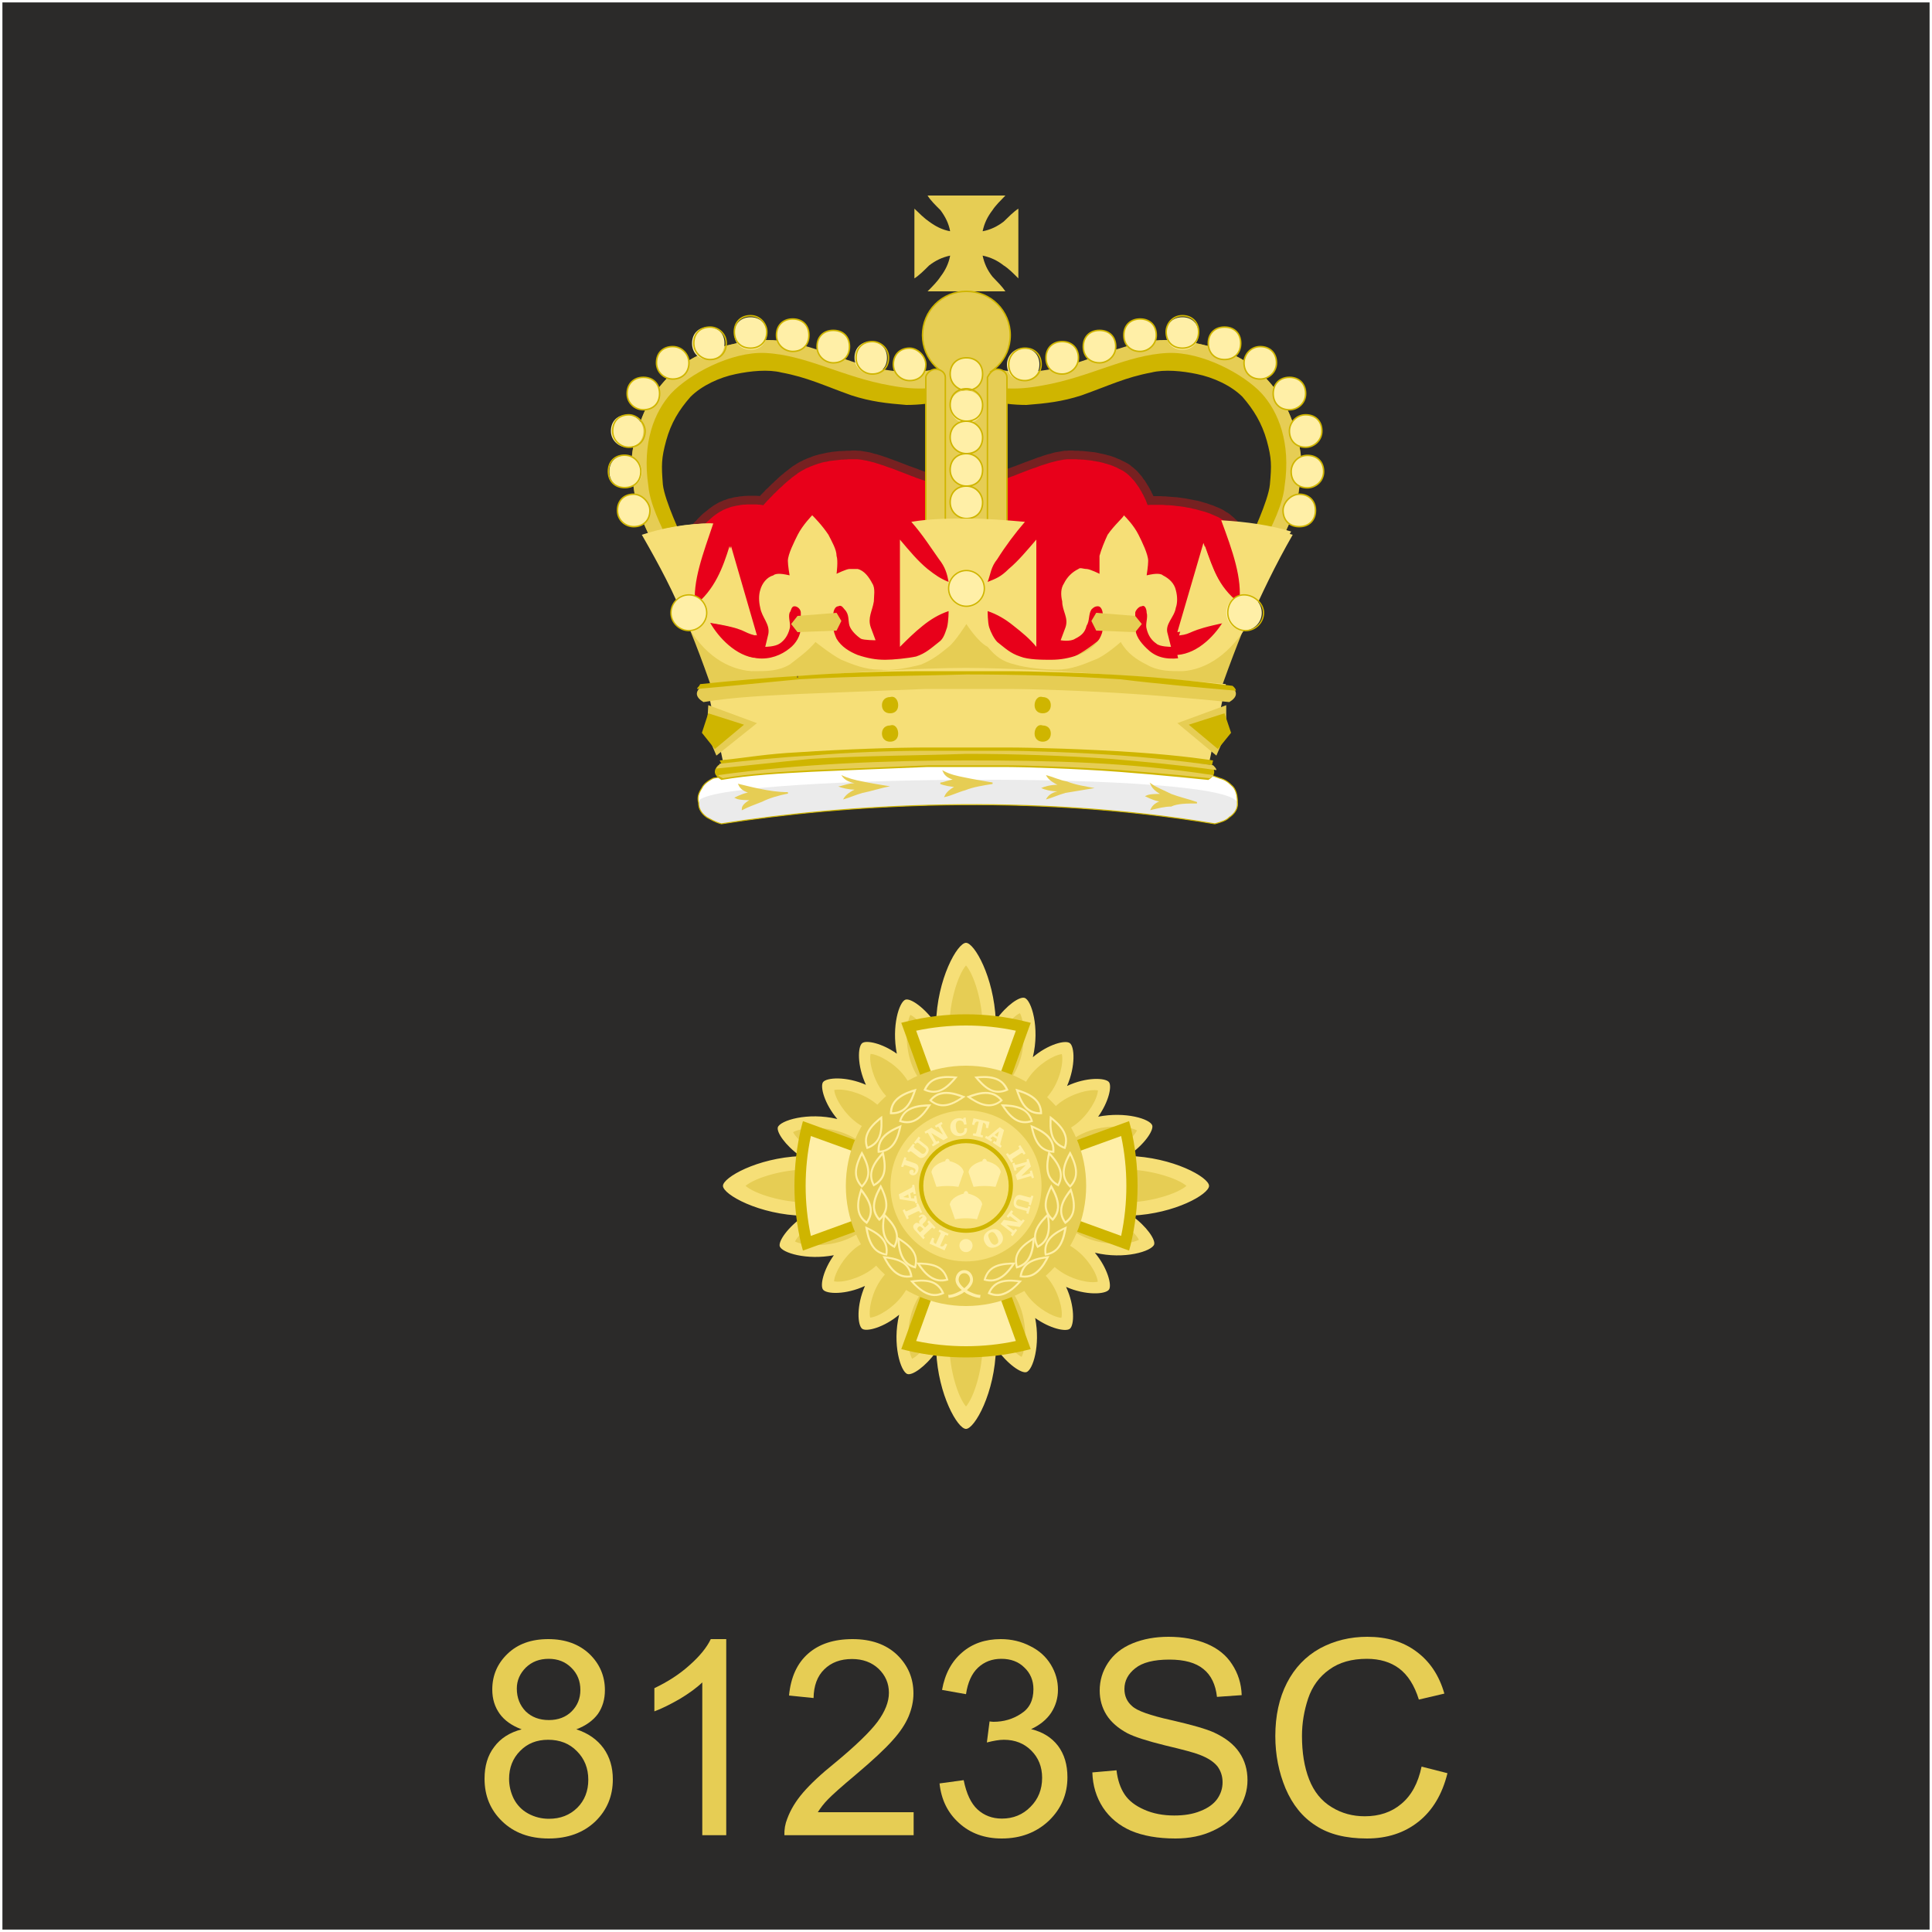 <?xml version="1.0" encoding="UTF-8"?>
<!DOCTYPE svg PUBLIC "-//W3C//DTD SVG 1.1//EN" "http://www.w3.org/Graphics/SVG/1.1/DTD/svg11.dtd">
<!-- Creator: CorelDRAW X8 -->
<svg xmlns="http://www.w3.org/2000/svg" xml:space="preserve" width="100mm" height="100mm" version="1.1" style="shape-rendering:geometricPrecision; text-rendering:geometricPrecision; image-rendering:optimizeQuality; fill-rule:evenodd; clip-rule:evenodd" viewBox="0 0 10000 10000" xmlns:xlink="http://www.w3.org/1999/xlink">
 <rect x="0" y="0" width="10000" height="10000" fill="#808080" stroke="none"/>
 <defs>
  <style type="text/css">
   <![CDATA[
    .str4 {stroke:#806729;stroke-width:5.16}
    .str1 {stroke:#CFB500;stroke-width:5.16}
    .str5 {stroke:#CFB500;stroke-width:7.76}
    .str3 {stroke:#433185;stroke-width:10.6}
    .str9 {stroke:#806729;stroke-width:5.84}
    .str8 {stroke:#CFB500;stroke-width:7.05}
    .str0 {stroke:#FEFEFE;stroke-width:25}
    .str7 {stroke:#806729;stroke-width:5.06}
    .str6 {stroke:#CFB500;stroke-width:7.62}
    .str2 {stroke:#E6CD54;stroke-width:7.62}
    .fil5 {fill:none}
    .fil0 {fill:#2B2A29}
    .fil13 {fill:#CFB500}
    .fil7 {fill:#CFB500}
    .fil12 {fill:#E6CD54}
    .fil6 {fill:#E6CD54}
    .fil4 {fill:#EBEBEB}
    .fil11 {fill:#F6DF77}
    .fil9 {fill:#F6DF77}
    .fil14 {fill:#FFEFA7}
    .fil8 {fill:#FFEFA7}
    .fil3 {fill:white}
    .fil2 {fill:#772121;fill-rule:nonzero}
    .fil10 {fill:#E6CD54;fill-rule:nonzero}
    .fil1 {fill:#E8001A;fill-rule:nonzero}
    .fil15 {fill:#FFEFA7;fill-rule:nonzero}
   ]]>
  </style>
 </defs>
 <g id="Layer_x0020_1">
  <rect class="fil0 str0" width="10000" height="10000"/>
  <g id="_2464331074000">
   <g>
    <path class="fil1" d="M6100 3818l98 -287 39 -119 99 -61 99 -226 47 -59 7 -209c0,0 -68,-147 -175,-201 -152,-76 -359,-65 -359,-65 0,0 -48,-126 -135,-175 -88,-50 -185,-61 -287,-61 -102,0 -285,91 -384,118 -52,14 -168,61 -168,61 0,0 -116,-47 -168,-61 -99,-27 -282,-118 -384,-118 -102,0 -196,10 -287,61 -84,47 -200,175 -200,175 0,0 -132,-18 -226,38 -116,70 -198,217 -198,217l8 228 19 87 75 86 98 175 70 171 75 225 2237 0z"/>
    <g>
     <path class="fil2" d="M6219 3538l-98 287 -43 -14 99 -287 42 14 0 0zm0 0l0 0 0 1 0 -1zm40 -119l-40 119 -42 -14 39 -119 10 -12 33 26zm-43 -14l3 -7 7 -5 -10 12zm131 -35l-98 61 -23 -38 98 -61 32 28 -9 10zm9 -10l-3 7 -6 3 9 -10zm100 -226l-100 226 -41 -18 100 -226 3 -5 38 23zm-41 -18l1 -3 2 -2 -3 5zm85 -36l-47 59 -35 -28 47 -59 39 15 -4 13zm4 -13l0 7 -4 6 4 -13zm8 -209l-8 209 -44 -2 7 -208 45 1z"/>
    </g>
    <g>
     <path class="fil2" d="M6304 2676l20 -40 0 0 11 6 10 7 11 6 10 7 9 8 10 8 8 8 9 8 8 9 8 9 8 8 8 9 7 9 6 9 7 8 6 9 6 8 5 9 5 8 5 7 4 7 4 7 4 7 3 6 3 5 3 5 2 4 2 4 2 3 1 2 0 1 1 1 -41 19 0 0 -1 -1 -1 -2 -1 -3 -1 -3 -3 -4 -2 -5 -3 -5 -3 -5 -3 -6 -4 -7 -4 -6 -5 -8 -4 -7 -5 -8 -6 -7 -5 -8 -6 -8 -6 -8 -7 -8 -7 -9 -7 -7 -7 -8 -7 -8 -8 -7 -8 -8 -8 -6 -8 -7 -9 -6 -8 -6 -9 -5 -9 -5 0 0zm-370 -77l42 -16 -22 -14 1 0 2 -1 3 0 4 0 5 0 6 0 7 0 8 0 9 0 9 0 11 1 11 0 11 1 13 1 12 1 14 1 14 1 14 2 14 2 15 2 15 3 16 3 15 3 16 3 16 4 16 5 15 4 16 6 16 5 16 7 15 6 15 7 -20 40 -14 -6 -14 -6 -14 -6 -14 -5 -15 -5 -15 -4 -15 -4 -14 -4 -15 -3 -15 -4 -14 -2 -15 -3 -14 -2 -14 -2 -13 -1 -14 -2 -12 -1 -13 -1 -11 0 -11 -1 -11 -1 -10 0 -9 0 -8 0 -8 0 -7 0 -5 0 -5 0 -4 0 -3 0 -1 0 -1 0 -22 -14zm22 14l-16 1 -6 -15 22 14zm-147 -178l22 -39 0 0 9 5 9 6 8 7 8 6 8 7 8 7 7 7 7 8 6 7 7 8 6 8 5 8 6 7 5 8 5 8 4 7 5 7 4 8 4 6 3 7 4 6 2 6 3 6 3 5 2 5 2 4 1 4 2 3 1 2 0 2 1 1 0 1 -42 16 0 0 0 -1 -1 -2 -1 -2 -1 -3 -1 -3 -2 -4 -2 -4 -2 -5 -3 -5 -2 -5 -3 -6 -4 -6 -3 -7 -4 -6 -4 -7 -4 -7 -4 -6 -5 -7 -5 -7 -5 -7 -5 -7 -6 -7 -6 -6 -6 -7 -6 -6 -6 -6 -7 -6 -6 -5 -7 -5 -7 -5 -7 -4 0 0zm-276 -58l0 -45 0 0 10 0 10 0 9 1 10 0 10 0 9 1 10 0 9 1 10 1 9 1 10 1 9 1 10 1 9 1 10 2 9 2 9 2 10 2 9 2 9 2 9 3 10 2 9 3 9 3 9 3 9 4 9 4 9 3 9 5 8 4 9 4 9 5 -22 39 -8 -4 -8 -4 -8 -4 -7 -4 -8 -3 -9 -4 -8 -3 -8 -3 -8 -2 -8 -3 -9 -2 -8 -3 -9 -2 -8 -2 -9 -2 -8 -1 -9 -2 -9 -1 -8 -2 -9 -1 -9 -1 -9 -1 -9 -1 -9 -1 -9 0 -9 -1 -9 0 -10 -1 -9 0 -9 0 -10 0 -9 0 0 0zm-378 117l-12 -43 0 0 9 -2 10 -3 10 -4 10 -3 11 -4 12 -4 11 -5 12 -4 13 -5 12 -4 13 -5 13 -5 13 -5 13 -5 14 -5 13 -5 14 -5 13 -5 13 -5 14 -4 13 -5 13 -4 13 -4 13 -3 13 -4 12 -3 13 -2 12 -2 11 -2 12 -2 11 0 11 -1 0 45 -9 0 -9 1 -10 1 -10 2 -11 2 -11 2 -11 3 -12 3 -12 3 -13 4 -12 4 -13 4 -13 4 -13 5 -13 5 -13 4 -14 5 -13 5 -13 5 -13 5 -13 5 -13 5 -12 5 -13 5 -12 4 -12 5 -12 4 -11 4 -11 4 -11 3 -10 3 -10 3 0 0zm-182 60l17 -41 -17 0 0 0 1 -1 2 0 2 -1 3 -1 3 -2 4 -1 4 -2 5 -2 5 -2 5 -2 6 -2 6 -2 6 -3 6 -2 7 -3 7 -2 6 -3 7 -2 7 -3 8 -2 7 -3 7 -3 7 -2 6 -2 7 -3 7 -2 6 -2 6 -2 6 -2 6 -1 5 -2 12 43 -5 1 -5 2 -5 2 -6 1 -6 2 -7 3 -6 2 -7 2 -6 3 -7 2 -7 2 -7 3 -7 3 -7 2 -7 3 -6 2 -7 3 -6 2 -6 3 -6 2 -6 2 -5 2 -5 2 -5 2 -4 1 -4 2 -3 1 -2 1 -3 1 -1 1 -1 0 0 0 -17 0zm17 0l-9 4 -8 -4 17 0zm-182 -60l11 -43 0 0 6 2 5 1 6 2 6 2 7 2 6 2 7 3 7 2 7 2 7 3 7 3 7 2 7 3 7 2 7 3 7 2 6 3 7 2 6 3 6 2 5 2 6 2 5 2 4 2 5 2 3 1 4 2 2 1 3 1 1 0 1 1 1 0 -17 41 -1 0 0 0 -2 -1 -2 -1 -3 -1 -3 -1 -4 -2 -4 -1 -5 -2 -5 -2 -5 -2 -5 -2 -6 -2 -6 -3 -7 -2 -6 -3 -7 -2 -7 -3 -7 -2 -7 -3 -7 -3 -6 -2 -7 -2 -7 -3 -7 -2 -6 -2 -6 -3 -6 -2 -6 -1 -6 -2 -5 -2 -4 -1 0 0zm-379 -117l0 -45 0 0 11 1 11 0 12 2 12 2 12 2 12 2 12 3 13 4 13 3 13 4 13 4 14 5 13 4 13 5 14 5 13 5 14 5 13 5 13 5 13 5 13 5 13 5 12 4 13 5 12 4 12 5 11 4 11 4 10 3 11 4 9 3 9 2 -11 43 -10 -3 -11 -3 -11 -3 -11 -4 -11 -4 -12 -4 -12 -5 -12 -4 -12 -5 -13 -5 -13 -5 -13 -5 -13 -5 -13 -5 -13 -5 -13 -5 -13 -4 -14 -5 -13 -5 -13 -4 -12 -4 -13 -4 -12 -4 -13 -3 -11 -3 -12 -3 -11 -2 -11 -2 -10 -2 -10 -1 -9 -1 -9 0 0 0zm-276 58l-22 -39 0 0 9 -5 9 -4 9 -5 9 -4 9 -4 10 -4 9 -3 9 -4 9 -3 9 -3 9 -2 9 -3 10 -2 9 -2 9 -2 9 -2 10 -2 9 -1 9 -2 10 -1 9 -1 10 -1 9 -1 10 0 9 -1 9 0 10 -1 10 0 9 0 10 -1 9 0 10 0 0 45 -9 0 -10 0 -9 0 -9 0 -9 1 -9 0 -9 1 -9 0 -9 1 -9 1 -9 1 -9 1 -8 1 -9 1 -9 1 -8 2 -9 2 -8 1 -9 2 -8 2 -9 3 -8 2 -8 3 -9 3 -8 3 -8 3 -8 3 -8 4 -8 3 -9 4 -8 5 -8 4 0 0zm-214 178l6 -44 -19 7 0 0 1 -2 2 -1 2 -3 3 -3 3 -4 4 -4 4 -4 5 -5 6 -6 5 -6 6 -6 7 -6 7 -7 7 -7 7 -7 8 -7 8 -8 8 -7 8 -8 8 -7 9 -8 9 -7 8 -7 9 -7 9 -7 9 -7 9 -7 8 -6 9 -5 9 -6 8 -5 22 39 -7 4 -8 5 -8 5 -7 6 -9 6 -8 6 -8 6 -8 7 -9 7 -8 7 -8 7 -8 7 -8 8 -8 7 -8 7 -7 7 -7 7 -7 7 -7 6 -6 7 -6 6 -5 5 -6 6 -4 5 -5 4 -3 4 -4 4 -2 3 -3 2 -1 2 -1 1 0 0 -20 7zm20 -7l-8 9 -12 -2 20 -7zm-231 42l-23 -38 0 0 10 -6 9 -5 11 -4 10 -5 10 -3 10 -4 10 -3 11 -2 10 -3 10 -2 10 -1 10 -2 9 -1 10 -1 9 -1 9 0 9 -1 8 0 8 0 7 0 8 0 6 0 7 0 5 1 5 0 5 0 4 1 3 0 3 0 2 1 2 0 0 0 -6 44 0 0 -1 0 -2 0 -2 -1 -3 0 -3 0 -5 0 -4 -1 -6 0 -5 0 -6 0 -7 0 -7 0 -7 0 -8 0 -8 0 -8 1 -8 0 -9 1 -8 1 -9 2 -9 1 -9 2 -9 2 -9 2 -9 3 -8 3 -9 3 -9 4 -8 3 -8 5 -8 4 0 0zm-190 209l-39 -22 0 0 1 -2 1 -2 2 -3 2 -3 3 -5 3 -5 3 -5 4 -6 4 -7 5 -7 5 -7 5 -8 6 -8 6 -8 7 -9 7 -9 7 -9 8 -9 8 -9 8 -10 9 -9 8 -9 10 -10 9 -9 10 -9 10 -8 11 -9 10 -8 11 -8 11 -8 12 -7 23 38 -10 6 -10 7 -10 7 -10 8 -9 8 -9 8 -9 8 -9 8 -9 9 -8 9 -8 8 -8 9 -7 9 -7 8 -7 9 -7 8 -6 9 -6 7 -5 8 -5 8 -5 7 -5 6 -4 6 -3 6 -4 5 -2 5 -3 4 -2 3 -1 3 -1 1 -1 2 0 0z"/>
    </g>
    <g>
     <path class="fil2" d="M3504 3075l-8 -228 45 -2 8 228 -45 5 0 -3zm0 3l0 -2 0 -1 0 3zm19 87l-19 -87 44 -9 18 87 -38 19 -5 -10zm5 10l-4 -4 -1 -6 5 10zm75 87l-75 -87 33 -29 76 87 2 3 -36 26zm34 -29l1 1 1 2 -2 -3zm61 199l-98 -174 39 -22 98 175 1 2 -40 19zm39 -21l1 1 0 1 -1 -2zm30 191l-70 -172 41 -17 70 172 1 1 -42 16zm41 -17l1 1 0 0 -1 -1zm34 240l-75 -224 42 -15 75 225 -21 29 -21 -15zm21 15l-16 0 -5 -15 21 15zm2237 0l-2237 0 0 -44 2237 0 0 44z"/>
    </g>
   </g>
   <path class="fil3" d="M4187 3911c0,0 0,0 0,0 0,0 0,0 0,0 -151,8 -344,92 -495,117 -34,17 -51,34 -59,51 -17,25 -25,50 -17,76 0,25 8,50 42,75 17,9 42,25 76,34 638,-101 1596,-160 2554,0 33,-9 59,-17 75,-34 26,-17 42,-42 42,-67 0,-25 0,-67 -25,-93 -17,-16 -33,-33 -67,-42 0,0 -261,-100 -496,-117 -235,-17 -495,-17 -613,-17 -126,0 -261,0 -387,0 0,0 0,0 0,0 0,0 0,0 0,0 -218,0 -445,-76 -630,17z"/>
   <path class="fil4" d="M3616 4155c0,25 8,50 42,75 17,9 42,25 76,34 638,-101 1596,-160 2554,0 33,-9 59,-17 75,-34 26,-17 42,-42 42,-67 34,-185 -2839,-151 -2789,-8z"/>
   <path class="fil5 str1" d="M4187 3911c0,0 0,0 0,0 0,0 0,0 0,0 -151,8 -344,92 -495,117 -34,17 -51,34 -59,51 -17,25 -25,50 -17,76 0,25 8,50 42,75 17,9 42,25 76,34 638,-101 1596,-160 2554,0 33,-9 59,-17 75,-34 26,-17 42,-42 42,-67 0,-25 0,-67 -25,-93 -17,-16 -33,-33 -67,-42 0,0 -261,-100 -496,-117 -235,-17 -495,-17 -613,-17 -126,0 -261,0 -387,0 0,0 0,0 0,0 0,0 0,0 0,0 -218,0 -445,-76 -630,17"/>
   <path class="fil6 str2" d="M5137 4054c-51,-9 -101,-17 -143,-26 -42,-8 -76,-16 -109,-33 8,17 25,33 67,42 -34,0 -67,17 -84,17 17,8 59,16 84,16 -34,17 -51,34 -59,51 34,-8 67,-25 101,-34 42,-17 92,-25 143,-33z"/>
   <path class="fil6 str2" d="M4078 4104c-50,0 -101,-8 -143,-17 -42,-8 -75,-17 -109,-25 8,17 25,34 67,42 -33,0 -67,17 -84,25 17,9 59,9 84,9 -33,17 -50,33 -50,50 33,-17 59,-25 101,-42 33,-17 84,-33 134,-42z"/>
   <path class="fil6 str2" d="M6195 4155c-50,-17 -92,-26 -134,-42 -34,-17 -76,-34 -101,-51 8,17 25,34 59,51 -34,0 -67,0 -84,8 17,8 50,25 84,25 -34,9 -51,25 -59,42 34,-8 67,-17 101,-17 33,-16 84,-16 134,-16z"/>
   <path class="fil6" d="M4607 4070c-50,-8 -100,-16 -142,-25 -42,-8 -76,-17 -110,-33 9,16 26,33 68,42 -34,0 -68,16 -84,16 16,9 58,17 84,17 -34,17 -51,34 -59,51 33,-9 67,-25 101,-34 42,-8 92,-25 142,-34z"/>
   <path class="fil6" d="M5666 4079c-50,-9 -101,-17 -143,-34 -42,-8 -75,-25 -109,-33 8,17 25,33 59,50 -34,0 -67,9 -84,17 17,8 50,17 84,17 -34,8 -51,25 -59,42 34,-9 67,-25 101,-34 50,-8 101,-17 151,-25z"/>
   <polyline class="fil5 str3" points="6103,3785 6204,3499 6237,3382 6338,3314 6439,3088 6489,3029 6498,2819 "/>
   <path class="fil7" d="M6229 1785c109,25 218,67 311,160 84,84 134,176 168,294 33,109 33,176 17,286 -17,142 -101,285 -101,285l-151 -25c0,0 92,-193 100,-277 9,-101 9,-135 -16,-227 -26,-92 -68,-160 -126,-227 -59,-59 -152,-101 -236,-118 -75,-16 -168,-25 -235,-8 -134,25 -218,67 -361,118 -101,33 -185,42 -286,50 -67,0 -134,-8 -210,-25 -67,-17 -126,-34 -126,-34l42 -151c0,0 59,17 118,25 67,17 143,25 168,25 101,-8 159,-16 252,-42 134,-42 227,-84 378,-117 92,-25 193,-17 294,8z"/>
   <path class="fil6" d="M4994 1953l17 -75c0,0 58,16 117,25 67,17 143,25 168,25 101,-8 160,-17 252,-42 135,-42 227,-84 378,-118 101,-16 202,-8 303,17 109,25 218,68 311,160 84,84 134,176 168,294 33,109 33,176 17,286 -17,142 -101,285 -101,285l-76 -17c34,-67 93,-184 101,-277 34,-227 -34,-386 -118,-479 -92,-100 -310,-218 -487,-210 -210,9 -403,126 -647,168 -134,26 -269,26 -403,-42z"/>
   <line class="fil5 str4" x1="6624" y1="2810" x2="6473" y2="2785"/>
   <line class="fil5 str4" x1="4977" y1="2029" x2="5019" y2="1886"/>
   <path class="fil8" d="M6641 2642c0,51 33,84 84,84 50,0 84,-33 84,-84 0,-50 -34,-84 -84,-84 -42,0 -84,42 -84,84z"/>
   <path class="fil5 str5" d="M6641 2642c0,51 33,84 84,84 50,0 84,-33 84,-84 0,-50 -34,-84 -84,-84 -42,0 -84,42 -84,84"/>
   <path class="fil8" d="M6683 2441c0,50 33,84 84,84 50,0 84,-34 84,-84 0,-51 -34,-84 -84,-84 -51,0 -84,42 -84,84z"/>
   <path class="fil5 str5" d="M6683 2441c0,50 33,84 84,84 42,0 84,-34 84,-84 0,-51 -34,-84 -84,-84 -51,0 -84,42 -84,84"/>
   <path class="fil8" d="M6674 2231c0,50 34,84 84,84 42,0 84,-34 84,-84 0,-51 -33,-84 -84,-84 -50,0 -84,42 -84,84z"/>
   <path class="fil5 str5" d="M6674 2231c0,50 34,84 84,84 42,0 84,-34 84,-84 0,-51 -33,-84 -84,-84 -50,0 -84,42 -84,84"/>
   <path class="fil8" d="M6590 2037c0,51 34,84 84,84 42,0 84,-33 84,-84 0,-50 -33,-84 -84,-84 -50,0 -84,34 -84,84z"/>
   <path class="fil5 str5" d="M6590 2037c0,51 34,84 84,84 42,0 84,-33 84,-84 0,-50 -33,-84 -84,-84 -50,0 -84,34 -84,84"/>
   <path class="fil8" d="M6439 1878c0,50 34,84 84,84 42,0 84,-34 84,-84 0,-51 -34,-84 -84,-84 -50,0 -84,42 -84,84z"/>
   <path class="fil5 str5" d="M6439 1878c0,50 34,84 84,84 42,0 84,-34 84,-84 0,-51 -34,-84 -84,-84 -50,0 -84,42 -84,84"/>
   <path class="fil8" d="M6254 1777c0,50 34,84 84,84 51,0 84,-34 84,-84 0,-51 -33,-84 -84,-84 -50,0 -84,33 -84,84z"/>
   <path class="fil5 str5" d="M6254 1777c0,50 34,84 84,84 51,0 84,-34 84,-84 0,-51 -33,-84 -84,-84 -50,0 -84,33 -84,84"/>
   <path class="fil8" d="M6036 1726c0,51 33,84 84,84 50,0 84,-33 84,-84 0,-50 -34,-84 -84,-84 -51,0 -84,34 -84,84z"/>
   <path class="fil5 str5" d="M6036 1718c0,50 33,84 84,84 50,0 84,-34 84,-84 0,-50 -34,-84 -84,-84 -51,0 -84,42 -84,84"/>
   <path class="fil8" d="M5817 1735c0,50 34,84 84,84 42,0 84,-34 84,-84 0,-51 -33,-84 -84,-84 -50,0 -84,33 -84,84z"/>
   <path class="fil5 str5" d="M5817 1735c0,50 34,84 84,84 42,0 84,-34 84,-84 0,-51 -33,-84 -84,-84 -50,0 -84,33 -84,84"/>
   <path class="fil8" d="M5212 1886c0,50 34,84 84,84 51,0 84,-34 84,-84 0,-50 -33,-84 -84,-84 -50,0 -84,42 -84,84z"/>
   <path class="fil5 str5" d="M5221 1886c0,50 33,84 84,84 42,0 84,-34 84,-84 0,-50 -34,-84 -84,-84 -51,0 -84,42 -84,84"/>
   <path class="fil8" d="M5607 1794c0,50 34,84 84,84 42,0 84,-34 84,-84 0,-51 -33,-84 -84,-84 -50,0 -84,33 -84,84z"/>
   <path class="fil5 str5" d="M5607 1794c0,50 34,84 84,84 42,0 84,-34 84,-84 0,-51 -33,-84 -84,-84 -50,0 -84,33 -84,84"/>
   <path class="fil8" d="M5414 1852c0,51 34,84 84,84 42,0 84,-33 84,-84 0,-50 -34,-84 -84,-84 -50,0 -84,34 -84,84z"/>
   <path class="fil5 str5" d="M5414 1852c0,51 34,84 84,84 42,0 84,-33 84,-84 0,-50 -34,-84 -84,-84 -50,0 -84,34 -84,84"/>
   <path class="fil7" d="M3776 1785c-110,25 -219,67 -311,160 -84,84 -135,176 -168,294 -34,109 -34,176 -17,286 17,142 101,285 101,285l151 -25c0,0 -92,-193 -101,-277 -8,-101 -8,-135 17,-227 25,-92 67,-160 126,-227 59,-59 151,-101 235,-118 76,-16 168,-25 235,-8 135,25 219,67 362,118 101,33 185,42 285,50 68,0 135,-8 210,-25 68,-17 126,-34 126,-34l-42 -151c0,0 -58,17 -117,25 -67,17 -143,25 -168,25 -101,-8 -160,-16 -252,-42 -135,-42 -227,-84 -378,-117 -93,-25 -194,-17 -294,8z"/>
   <path class="fil6" d="M5011 1953l-17 -75c0,0 -59,16 -118,25 -67,17 -143,25 -168,25 -101,-8 -159,-17 -252,-42 -134,-42 -227,-84 -378,-118 -101,-16 -202,-8 -302,17 -110,25 -219,68 -311,160 -84,84 -135,176 -168,294 -34,109 -34,176 -17,286 17,142 101,285 101,285l75 -17c-33,-67 -92,-184 -100,-277 -34,-227 33,-386 117,-479 93,-100 311,-218 487,-210 210,9 404,126 647,168 135,26 269,26 404,-42z"/>
   <line class="fil5 str4" x1="3381" y1="2810" x2="3532" y2="2785"/>
   <line class="fil5 str4" x1="5027" y1="2029" x2="4985" y2="1886"/>
   <path class="fil8" d="M3364 2642c0,51 -34,84 -84,84 -51,0 -84,-33 -84,-84 0,-50 33,-84 84,-84 50,0 84,42 84,84z"/>
   <path class="fil5 str5" d="M3364 2642c0,51 -34,84 -84,84 -42,0 -84,-33 -84,-84 0,-50 33,-84 84,-84 42,0 84,42 84,84"/>
   <path class="fil8" d="M3322 2441c0,50 -34,84 -84,84 -51,0 -84,-34 -84,-84 0,-51 33,-84 84,-84 50,0 84,42 84,84z"/>
   <path class="fil5 str5" d="M3317 2440c0,50 -33,84 -84,84 -50,0 -84,-34 -84,-84 0,-51 34,-84 84,-84 51,0 84,42 84,84"/>
   <path class="fil8" d="M3330 2231c0,50 -33,84 -84,84 -42,0 -84,-34 -84,-84 0,-51 34,-84 84,-84 51,0 84,42 84,84z"/>
   <path class="fil5 str5" d="M3339 2231c0,50 -34,84 -84,84 -42,0 -84,-34 -84,-84 0,-51 33,-84 84,-84 42,0 84,42 84,84"/>
   <path class="fil8" d="M3414 2037c0,51 -33,84 -84,84 -50,0 -84,-33 -84,-84 0,-50 34,-84 84,-84 51,0 84,34 84,84z"/>
   <path class="fil5 str5" d="M3414 2037c0,51 -33,84 -84,84 -42,0 -84,-33 -84,-84 0,-50 34,-84 84,-84 51,0 84,34 84,84"/>
   <path class="fil8" d="M3566 1878c0,50 -34,84 -84,84 -51,0 -84,-34 -84,-84 0,-51 33,-84 84,-84 50,0 84,42 84,84z"/>
   <path class="fil5 str5" d="M3566 1878c0,50 -34,84 -84,84 -42,0 -84,-34 -84,-84 0,-51 33,-84 84,-84 50,0 84,42 84,84"/>
   <path class="fil8" d="M3750 1777c0,50 -33,84 -84,84 -50,0 -84,-34 -84,-84 0,-51 34,-84 84,-84 51,0 84,33 84,84z"/>
   <path class="fil5 str5" d="M3759 1777c0,50 -34,84 -84,84 -42,0 -84,-34 -84,-84 0,-51 33,-84 84,-84 42,0 84,33 84,84"/>
   <path class="fil8" d="M3969 1726c0,51 -34,84 -84,84 -51,0 -84,-33 -84,-84 0,-50 33,-84 84,-84 50,0 84,34 84,84z"/>
   <path class="fil5 str5" d="M3969 1718c0,50 -34,84 -84,84 -51,0 -84,-34 -84,-84 0,-50 33,-84 84,-84 50,0 84,42 84,84"/>
   <path class="fil8" d="M4187 1735c0,50 -33,84 -84,84 -42,0 -84,-34 -84,-84 0,-51 34,-84 84,-84 51,0 84,33 84,84z"/>
   <path class="fil5 str5" d="M4187 1735c0,50 -33,84 -84,84 -42,0 -84,-34 -84,-84 0,-51 34,-84 84,-84 51,0 84,33 84,84"/>
   <path class="fil8" d="M4792 1886c0,50 -33,84 -84,84 -50,0 -84,-34 -84,-84 0,-50 34,-84 84,-84 51,0 84,42 84,84z"/>
   <path class="fil5 str5" d="M4792 1886c0,50 -33,84 -84,84 -42,0 -84,-34 -84,-84 0,-50 34,-84 84,-84 42,0 84,42 84,84"/>
   <path class="fil8" d="M4397 1794c0,50 -33,84 -84,84 -50,0 -84,-34 -84,-84 0,-51 34,-84 84,-84 51,0 84,33 84,84z"/>
   <path class="fil5 str5" d="M4397 1794c0,50 -33,84 -84,84 -42,0 -84,-34 -84,-84 0,-51 34,-84 84,-84 51,0 84,33 84,84"/>
   <path class="fil8" d="M4591 1852c0,51 -34,84 -84,84 -42,0 -84,-33 -84,-84 0,-50 33,-84 84,-84 50,0 84,34 84,84z"/>
   <path class="fil5 str5" d="M4599 1852c0,51 -34,84 -84,84 -42,0 -84,-33 -84,-84 0,-50 34,-84 84,-84 42,0 84,34 84,84"/>
   <path class="fil6" d="M4801 1508c25,-25 50,-50 67,-76 25,-33 42,-67 50,-109 -42,9 -75,25 -109,51 -25,25 -50,50 -76,67l0 -361c26,25 51,50 76,67 34,25 67,42 109,50 -8,-42 -25,-75 -50,-109 -25,-25 -51,-50 -67,-76l403 0c-25,26 -51,51 -67,76 -26,34 -42,67 -51,109 42,-8 76,-25 109,-50 26,-25 51,-51 76,-67l0 361c-25,-25 -50,-51 -76,-67 -33,-26 -67,-42 -109,-51 9,42 25,76 51,109 25,26 50,51 67,76l-403 0z"/>
   <path class="fil6" d="M5103 1256c0,59 -42,101 -101,101 -59,0 -101,-42 -101,-101 0,-59 42,-101 101,-101 59,0 101,51 101,101z"/>
   <path class="fil6 str6" d="M5229 1735c0,126 -101,227 -227,227 -126,0 -227,-101 -227,-227 0,-126 101,-227 227,-227 126,0 227,101 227,227z"/>
   <path class="fil6" d="M4927 1911l151 0c42,0 75,34 75,76l0 697c0,42 -33,76 -75,76l-151 0c-42,0 -76,-34 -76,-76l0 -697c0,-34 34,-76 76,-76z"/>
   <path class="fil6" d="M4927 1911l151 0c42,0 75,34 75,76l0 252 -302 84 0 -336c0,-42 34,-76 76,-76z"/>
   <line class="fil5 str4" x1="5153" y1="1987" x2="5153" y2="2693"/>
   <path class="fil5 str4" d="M5154 2693c0,42 -34,75 -76,75"/>
   <line class="fil5 str4" x1="5078" y1="2768" x2="4927" y2="2768"/>
   <path class="fil5 str4" d="M4927 2768c-42,0 -76,-33 -76,-75"/>
   <line class="fil5 str4" x1="4851" y1="2693" x2="4851" y2="1987"/>
   <path class="fil6 str6" d="M4843 1911l0 0c25,0 50,17 50,42l0 773c0,25 -25,42 -50,42 -26,0 -51,-17 -51,-42l0 -773c0,-17 25,-42 51,-42z"/>
   <path class="fil5 str7" d="M4893 2726c0,25 -25,42 -50,42 -26,0 -51,-17 -51,-42"/>
   <path class="fil6 str6" d="M5162 1911c25,0 50,17 50,42l0 773c0,25 -25,42 -50,42 -25,0 -51,-17 -51,-42l0 -773c9,-17 26,-42 51,-42z"/>
   <path class="fil5 str7" d="M5212 2726c0,25 -25,42 -50,42"/>
   <path class="fil5 str7" d="M5162 2768c-25,0 -51,-17 -51,-42"/>
   <path class="fil8" d="M5086 1936c0,51 -33,85 -84,85 -42,0 -84,-34 -84,-85 0,-50 34,-84 84,-84 42,0 84,34 84,84z"/>
   <path class="fil5 str5" d="M5086 1936c0,51 -33,85 -84,85 -42,0 -84,-34 -84,-85 0,-50 34,-84 84,-84 51,0 84,34 84,84"/>
   <path class="fil8" d="M5086 2105c0,50 -33,84 -84,84 -42,0 -84,-34 -84,-84 0,-51 34,-84 84,-84 42,0 84,33 84,84z"/>
   <path class="fil5 str5" d="M5086 2096c0,51 -33,84 -84,84 -42,0 -84,-33 -84,-84 0,-50 34,-84 84,-84 51,0 84,42 84,84"/>
   <path class="fil8" d="M5086 2264c0,51 -33,84 -84,84 -42,0 -84,-33 -84,-84 0,-50 34,-84 84,-84 42,0 84,42 84,84z"/>
   <path class="fil5 str5" d="M5086 2264c0,51 -33,84 -84,84 -42,0 -84,-33 -84,-84 0,-50 34,-84 84,-84 51,0 84,42 84,84"/>
   <path class="fil8" d="M5086 2432c0,51 -33,84 -84,84 -42,0 -84,-33 -84,-84 0,-50 34,-84 84,-84 42,0 84,42 84,84z"/>
   <path class="fil5 str5" d="M5086 2432c0,51 -33,84 -84,84 -42,0 -84,-33 -84,-84 0,-50 34,-84 84,-84 51,0 84,42 84,84"/>
   <path class="fil8" d="M5086 2600c0,51 -33,84 -84,84 -42,0 -84,-33 -84,-84 0,-50 34,-84 84,-84 42,0 84,42 84,84z"/>
   <path class="fil5 str5" d="M5086 2600c0,51 -33,84 -84,84 -42,0 -84,-33 -84,-84 0,-50 34,-84 84,-84 51,0 84,42 84,84"/>
   <path class="fil6" d="M6489 3130c-75,176 -142,352 -201,529l-1286 0 -1285 0c-59,-177 -126,-361 -202,-530 0,0 160,227 277,278 68,33 152,42 219,17 92,-34 210,-194 210,-194 0,0 109,126 185,160 67,34 151,34 227,25 67,0 142,-8 193,-42 84,-59 168,-252 168,-252 0,0 84,151 143,210 50,51 117,84 193,93 67,16 143,8 210,-17 92,-34 235,-168 235,-168 0,0 101,126 168,151 67,34 152,42 219,25 75,-17 134,-75 193,-126 50,-42 134,-159 134,-159z"/>
   <polyline class="fil5 str4" points="6279,3667 5943,3667 5002,3667 4019,3667 3717,3667 "/>
   <path class="fil9" d="M5002 3230c0,0 -59,93 -92,118 -51,42 -84,67 -143,92 -67,17 -151,34 -218,26 -68,0 -135,-26 -194,-51 -50,-25 -134,-92 -134,-92 -42,50 -92,84 -134,117 -59,34 -118,34 -185,34 -126,-8 -252,-84 -345,-252 -59,-151 -134,-294 -227,-454 101,-33 227,-59 362,-59 -51,152 -110,303 -93,429 109,-84 151,-202 185,-311l134 462c-75,-17 -33,-34 -243,-67 42,75 134,176 243,185 68,8 127,-17 169,-51 33,-25 58,-67 58,-109 0,-25 0,-50 0,-76 0,-16 -16,-33 -33,-33 -17,0 -17,25 -25,33 -9,26 8,59 0,84 -9,34 -26,59 -51,76 -25,17 -75,17 -75,17l16 -67c9,-51 -33,-84 -42,-135 -8,-33 -8,-67 0,-92 9,-34 34,-67 68,-76 8,-8 25,-8 33,-8 17,0 51,8 51,8 0,0 -9,-50 -9,-75 0,-34 34,-101 51,-135 25,-50 75,-101 75,-101 9,9 51,51 84,101 17,34 42,76 42,109 9,26 0,93 0,93 0,0 51,-25 67,-25 9,0 26,0 42,0 34,8 59,42 76,75 17,25 8,67 8,93 -8,50 -33,84 -16,134l25 67c0,0 -59,0 -76,-8 -25,-17 -50,-42 -59,-67 -8,-26 0,-59 -25,-84 -8,-9 -17,-26 -33,-17 -17,0 -26,25 -26,42l0 67c0,17 9,42 17,59 25,42 67,67 109,84 51,17 93,25 143,25 42,0 118,-8 160,-17 50,-17 76,-42 118,-75 25,-17 33,-51 42,-76 8,-34 8,-84 8,-84 -50,17 -92,42 -134,76 -42,33 -84,75 -118,109l0 -555c50,59 92,110 143,152 42,33 67,50 109,67 -8,-42 -17,-76 -50,-118 -42,-59 -84,-126 -143,-193 101,-17 201,-17 294,-17 101,0 201,9 294,17 -51,59 -101,126 -143,193 -34,42 -34,76 -50,118 42,-17 67,-25 109,-67 50,-42 92,-93 143,-152l0 555c-34,-42 -76,-76 -118,-109 -42,-34 -84,-59 -134,-76 0,0 0,59 8,84 8,25 25,59 42,76 42,33 67,58 118,75 42,17 117,17 159,17 51,0 93,-8 143,-25 42,-17 84,-42 109,-84 9,-17 17,-34 17,-59l0 -67c0,-17 -8,-42 -25,-42 -17,0 -25,8 -34,17 -16,25 -8,58 -25,84 -8,33 -25,50 -59,67 -25,17 -75,8 -75,8l25 -67c17,-50 -17,-84 -17,-134 -8,-34 -8,-68 9,-93 16,-33 42,-59 75,-75 9,-9 25,0 42,0 17,0 67,25 67,25 0,0 0,-59 0,-93 9,-33 26,-75 42,-109 34,-50 84,-92 84,-101 9,9 51,51 76,101 17,34 50,101 50,135 0,25 -8,75 -8,75 0,0 34,-8 50,-8 9,0 26,0 34,8 34,17 59,42 67,76 9,33 9,67 0,92 -8,51 -59,84 -42,135l17 67c0,0 -59,0 -76,-17 -25,-17 -42,-42 -50,-76 -8,-25 8,-58 0,-84 0,-16 -8,-42 -25,-33 -17,0 -34,25 -34,33 0,26 0,51 0,76 0,42 25,76 59,109 42,42 92,59 168,51 109,-9 202,-110 244,-185 -210,42 -168,59 -244,67l134 -462c42,118 76,227 185,311 17,-126 -33,-269 -92,-429 134,9 252,26 361,59 -92,160 -159,303 -227,454 -92,160 -218,244 -344,252 -67,0 -126,0 -185,-34 -50,-25 -101,-58 -134,-117 0,0 -84,75 -135,92 -59,25 -126,51 -193,51 -67,0 -160,-9 -218,-26 -68,-16 -101,-42 -143,-92 -51,-25 -110,-118 -110,-118z"/>
   <path class="fil9" d="M6094 3390l0 0c110,-8 202,-109 244,-185 -210,42 -168,59 -244,67l135 -462c42,118 75,227 185,311 17,-126 -34,-269 -93,-428 135,8 252,25 362,58 -93,160 -160,303 -227,454 -93,160 -219,244 -345,252l0 9 -17 -76zm-2201 84c-126,-8 -252,-84 -344,-252 -59,-151 -135,-294 -227,-454 101,-33 227,-59 361,-59 -50,152 -109,303 -92,429 109,-84 151,-202 185,-311l134 462c-76,-17 -34,-33 -244,-67 42,76 135,176 244,185l-17 67z"/>
   <path class="fil8" d="M5095 3046c0,50 -42,92 -93,92 -50,0 -92,-42 -92,-92 0,-51 42,-93 92,-93 51,0 93,42 93,93z"/>
   <path class="fil5 str8" d="M5095 3046c0,50 -42,92 -93,92 -50,0 -92,-42 -92,-92 0,-51 42,-93 92,-93 51,0 93,42 93,93"/>
   <path class="fil8" d="M3658 3172c0,50 -42,92 -92,92 -51,0 -93,-42 -93,-92 0,-51 42,-93 93,-93 50,0 92,42 92,93z"/>
   <path class="fil5 str8" d="M3658 3172c0,50 -42,92 -92,92 -51,0 -93,-42 -93,-92 0,-51 42,-93 93,-93 50,0 92,42 92,93"/>
   <path class="fil8" d="M6347 3172c0,50 42,92 92,92 50,0 92,-42 92,-92 0,-51 -42,-93 -92,-93 -50,0 -92,42 -92,93z"/>
   <path class="fil5 str8" d="M6355 3172c0,50 42,92 92,92 51,0 93,-42 93,-92 0,-51 -51,-93 -101,-93 -50,0 -84,42 -84,93"/>
   <polygon class="fil6" points="4128,3188 4330,3172 4355,3214 4330,3264 4128,3272 4095,3230 "/>
   <polygon class="fil6" points="5876,3188 5674,3172 5649,3214 5674,3264 5876,3272 5910,3230 "/>
   <path class="fil9" d="M3741 3936c0,0 142,-8 394,-25 252,-17 521,-25 656,-25 25,0 395,0 420,0 134,0 412,8 655,25 252,17 395,25 395,25l84 -395c0,0 -899,-84 -1344,-84 -454,0 -1344,84 -1344,84l84 395z"/>
   <path class="fil7" d="M4792 3869c-143,0 -411,8 -664,25 -159,8 -243,25 -403,42l17 34c160,-17 235,-17 395,-26 252,-16 521,-25 655,-25 25,0 395,0 420,0 135,0 412,9 656,25 252,17 403,26 403,26l8 -34c0,0 -151,-25 -403,-42 -252,-17 -529,-25 -664,-25 -25,0 -403,0 -420,0z"/>
   <path class="fil5 str4" d="M4994 3491c454,0 899,25 1353,75"/>
   <path class="fil5 str4" d="M6263 3961c-446,-42 -807,-50 -1261,-50"/>
   <path class="fil5 str4" d="M5011 3491c-454,0 -899,25 -1353,75"/>
   <path class="fil5 str4" d="M3742 3961c445,-42 807,-50 1260,-50"/>
   <path class="fil6" d="M4128 3508l0 0 0 0c-159,8 -344,25 -504,50 -25,25 -25,50 17,76 151,-26 336,-34 496,-42 218,-9 437,-17 655,-26l420 0c135,0 404,9 656,26 243,16 495,42 495,42 42,-26 42,-51 17,-76 0,0 -252,-34 -504,-50 -252,-17 -529,-26 -664,-26l-420 0c-218,0 -445,9 -664,26z"/>
   <path class="fil7" d="M6397 3575c0,-9 -8,-17 -17,-25 0,0 -252,-34 -504,-51 -252,-17 -529,-25 -664,-25l-420 0c-218,0 -445,8 -664,25l0 0 0 0c-159,9 -344,25 -504,42 -8,17 -16,17 -16,25 184,-16 344,-33 529,-50 286,-17 596,-17 865,-25 269,0 538,8 798,25 202,25 404,42 597,59z"/>
   <path class="fil6" d="M3616 3608c8,9 17,9 25,17 151,-25 336,-33 496,-42 218,-8 437,-17 655,-25l420 0c135,0 404,8 656,25 243,17 495,42 495,42 17,-8 17,-8 26,-17 -479,-67 -916,-75 -1370,-75 -445,-9 -949,17 -1403,75z"/>
   <polyline class="fil5 str9" points="4128,3499 4128,3508 4128,3508 "/>
   <path class="fil7" d="M4187 3911l0 0 0 0c-151,8 -319,25 -470,50 -25,26 -25,51 17,76 142,-25 310,-34 462,-42 201,-9 403,-17 605,-25l386 0c118,0 378,8 605,25 227,17 462,42 462,42 42,-25 34,-51 17,-76 0,0 -235,-33 -471,-50 -235,-17 -487,-25 -613,-25l-386 0c-202,0 -404,16 -614,25z"/>
   <path class="fil6" d="M6296 3986c0,-8 -8,-16 -17,-25 0,0 -235,-33 -470,-50 -235,-17 -487,-25 -614,-25l-386 0c-202,0 -412,8 -613,25l0 0 0 0c-152,8 -320,25 -471,42 -8,17 -17,17 -17,25 177,-17 320,-34 488,-50 269,-17 554,-17 806,-26 252,0 504,9 748,26 185,16 370,33 546,58z"/>
   <path class="fil6" d="M3717 4012c8,8 8,8 25,16 143,-25 311,-33 462,-42 202,-8 403,-16 605,-25l386 0c118,0 379,9 605,25 227,17 462,42 462,42 9,-8 17,-8 17,-16 -445,-68 -848,-76 -1277,-76 -403,0 -865,17 -1285,76z"/>
   <polygon class="fil6" points="3708,3911 3918,3743 3666,3650 3658,3793 "/>
   <polygon class="fil7" points="3700,3877 3851,3751 3666,3692 3633,3793 "/>
   <path class="fil7" d="M4649 3650c0,26 -16,42 -42,42 -25,0 -42,-16 -42,-42 0,-25 17,-42 42,-42 26,-8 42,17 42,42z"/>
   <polygon class="fil6" points="6296,3911 6094,3743 6347,3650 6347,3793 "/>
   <polygon class="fil7" points="6304,3877 6153,3751 6338,3692 6372,3793 "/>
   <path class="fil7" d="M5355 3650c0,26 17,42 42,42 25,0 42,-16 42,-42 0,-25 -17,-42 -42,-42 -25,-8 -42,17 -42,42z"/>
   <path class="fil7" d="M4649 3797c0,25 -16,42 -42,42 -25,0 -42,-17 -42,-42 0,-26 17,-42 42,-42 26,-9 42,16 42,42z"/>
   <path class="fil7" d="M5355 3797c0,25 17,42 42,42 25,0 42,-17 42,-42 0,-26 -17,-42 -42,-42 -25,-9 -42,16 -42,42z"/>
  </g>
  <path class="fil10" d="M2700 8951c-51,-19 -89,-46 -114,-81 -25,-35 -38,-76 -38,-125 0,-74 27,-135 79,-185 53,-51 123,-76 211,-76 88,0 159,26 213,77 53,51 80,114 80,187 0,47 -12,88 -36,123 -25,34 -62,61 -112,80 62,20 108,53 141,98 32,45 48,98 48,161 0,86 -30,159 -91,218 -61,58 -142,88 -241,88 -100,0 -180,-30 -241,-89 -61,-59 -91,-132 -91,-220 0,-66 16,-121 50,-165 33,-45 81,-75 142,-91zm-25 -211c0,48 16,87 46,118 31,30 71,45 120,45 48,0 88,-15 118,-45 30,-30 45,-67 45,-111 0,-45 -15,-84 -47,-115 -31,-31 -70,-46 -117,-46 -48,0 -87,15 -118,45 -31,31 -47,67 -47,109zm-40 467c0,36 8,70 24,103 17,33 42,59 75,77 33,18 69,27 107,27 60,0 108,-19 147,-57 38,-38 57,-87 57,-145 0,-60 -20,-109 -59,-148 -39,-40 -89,-59 -149,-59 -59,0 -107,19 -145,58 -38,38 -57,87 -57,144z"/>
  <path id="1" class="fil10" d="M3759 9499l-124 0 0 -791c-30,29 -69,57 -117,86 -49,28 -93,50 -131,64l0 -120c69,-33 130,-72 182,-119 52,-46 89,-91 110,-135l80 0 0 1015z"/>
  <path id="2" class="fil10" d="M4729 9380l0 119 -669 0c-1,-30 4,-59 15,-86 17,-46 44,-91 82,-135 38,-44 92,-95 163,-152 109,-90 183,-162 222,-214 39,-53 59,-103 59,-150 0,-49 -18,-90 -53,-124 -36,-34 -82,-51 -138,-51 -60,0 -108,18 -144,54 -36,35 -54,85 -55,148l-127 -13c9,-95 42,-167 99,-217 57,-50 133,-75 230,-75 96,0 173,27 230,81 56,54 85,121 85,200 0,41 -9,80 -25,119 -17,40 -44,81 -83,124 -38,43 -102,103 -191,178 -74,62 -122,105 -143,127 -22,22 -39,45 -53,67l496 0z"/>
  <path id="3" class="fil10" d="M4863 9231l125 -17c14,70 38,121 72,152 34,31 76,47 126,47 58,0 108,-20 148,-61 40,-40 60,-90 60,-150 0,-57 -19,-104 -56,-141 -37,-37 -84,-56 -142,-56 -24,0 -53,5 -88,14l14 -109c8,1 15,2 20,2 53,0 101,-14 143,-42 43,-27 64,-69 64,-127 0,-45 -16,-83 -47,-112 -30,-30 -70,-45 -119,-45 -48,0 -88,15 -121,46 -32,30 -53,76 -62,137l-124 -22c15,-84 50,-148 104,-194 53,-46 120,-69 200,-69 55,0 106,12 152,36 47,23 82,55 107,96 25,41 37,84 37,130 0,44 -12,83 -35,119 -24,36 -59,64 -104,85 59,14 106,43 139,86 33,44 49,98 49,163 0,88 -32,163 -96,225 -65,61 -146,92 -244,92 -89,0 -163,-27 -221,-80 -59,-53 -92,-121 -101,-205z"/>
  <path id="4" class="fil10" d="M5654 9174l125 -11c6,51 20,92 42,125 22,33 56,59 102,79 45,20 97,30 155,30 51,0 96,-7 135,-23 39,-15 68,-36 87,-62 19,-27 28,-56 28,-87 0,-31 -9,-59 -27,-83 -19,-23 -49,-43 -91,-59 -27,-11 -87,-27 -180,-49 -93,-23 -158,-44 -195,-63 -48,-26 -84,-57 -108,-95 -23,-37 -35,-79 -35,-126 0,-51 14,-99 43,-143 29,-44 71,-78 127,-101 56,-23 118,-34 186,-34 74,0 140,12 198,36 57,24 101,59 131,106 31,47 48,100 50,160l-128 9c-7,-63 -30,-112 -70,-144 -40,-33 -99,-49 -176,-49 -81,0 -140,15 -177,45 -37,29 -56,65 -56,107 0,36 13,66 40,89 25,24 93,48 201,72 109,25 183,46 224,65 58,27 102,61 130,103 28,41 42,89 42,143 0,54 -16,104 -46,151 -31,48 -75,85 -133,111 -57,27 -122,40 -194,40 -92,0 -168,-14 -230,-40 -61,-27 -110,-67 -145,-120 -35,-54 -53,-114 -55,-182z"/>
  <path id="5" class="fil10" d="M7358 9144l134 34c-27,110 -78,194 -150,251 -73,58 -162,87 -267,87 -109,0 -197,-22 -265,-67 -69,-44 -120,-108 -156,-192 -35,-84 -53,-174 -53,-271 0,-105 20,-197 60,-275 40,-78 97,-138 171,-179 74,-40 156,-60 245,-60 101,0 186,25 255,77 69,51 117,123 144,217l-132 31c-23,-74 -57,-127 -102,-161 -44,-33 -100,-50 -167,-50 -78,0 -143,18 -195,56 -52,37 -88,87 -109,149 -21,63 -32,128 -32,194 0,86 12,161 37,225 25,64 64,112 117,144 52,32 109,47 171,47 75,0 138,-21 189,-64 52,-43 87,-107 105,-193z"/>
  <g>
   <path class="fil11" d="M5000 6520c26,0 50,17 71,48 10,-30 27,-51 50,-58 19,-7 41,-2 63,11 1,-30 10,-53 28,-67 22,-17 54,-17 90,-5 -12,-33 -12,-63 3,-84 18,-25 53,-34 96,-30 -21,-27 -29,-55 -22,-79 7,-21 24,-37 50,-47 -30,-22 -47,-45 -47,-71 0,-25 17,-49 48,-71 -30,-10 -51,-27 -58,-50 -7,-19 -2,-41 10,-63 -29,-1 -52,-10 -66,-28 -17,-22 -18,-54 -5,-90 -33,12 -63,12 -85,-3 -24,-18 -34,-53 -29,-96 -28,21 -55,29 -79,22 -21,-7 -37,-24 -48,-50 -21,30 -45,47 -70,47 -26,0 -50,-17 -71,-48 -10,30 -27,51 -50,59 -19,6 -41,2 -63,-11 -1,29 -10,53 -28,67 -22,16 -54,17 -90,4 12,34 12,63 -3,85 -18,24 -53,34 -96,29 21,28 29,55 22,79 -7,21 -24,37 -50,48 30,21 47,45 47,70 0,26 -17,50 -48,71 30,11 51,27 58,50 7,19 2,41 -10,64 29,0 52,9 66,28 17,21 18,53 5,89 33,-12 63,-12 85,3 24,18 34,53 29,97 28,-21 55,-30 79,-23 21,7 37,25 48,51 21,-31 45,-48 70,-48zm346 -1048c79,-67 168,-90 191,-73 25,17 31,119 -14,222 99,-47 199,-43 217,-20 16,21 -1,102 -56,179 142,-28 269,12 280,45 8,26 -40,99 -126,158 234,6 420,111 420,155 0,43 -176,144 -400,154 79,57 123,125 116,149 -11,35 -154,80 -307,43 66,79 89,169 73,191 -18,25 -120,31 -222,-14 46,99 43,199 19,217 -21,16 -102,-1 -179,-56 28,142 -12,269 -45,280 -26,8 -98,-40 -158,-125 -5,233 -111,419 -155,419 -43,0 -144,-176 -154,-400 -57,79 -124,124 -149,116 -35,-11 -80,-154 -43,-307 -79,66 -168,89 -191,73 -25,-18 -31,-120 14,-222 -99,46 -199,43 -217,19 -16,-21 1,-101 56,-178 -142,27 -269,-13 -280,-46 -8,-26 40,-98 126,-158 -234,-5 -420,-111 -420,-155 0,-43 176,-144 400,-154 -79,-57 -123,-124 -116,-149 11,-35 154,-80 308,-43 -67,-79 -90,-168 -74,-191 18,-24 120,-31 222,14 -46,-99 -43,-198 -19,-216 21,-16 102,0 179,55 -28,-142 12,-269 45,-280 26,-8 98,40 158,126 5,-234 111,-420 155,-420 43,0 144,176 154,401 57,-80 124,-124 149,-116 35,10 80,153 43,307z"/>
   <path class="fil12" d="M5504 5974c-12,-38 51,-93 141,-123 90,-29 197,-23 240,0 -21,43 -104,111 -195,140 -90,29 -173,22 -186,-17zm74 164c0,-47 108,-85 242,-85 133,0 274,45 321,85 -47,41 -188,86 -321,86 -134,0 -242,-39 -242,-86zm-66 160c13,-39 96,-48 186,-19 91,28 175,95 197,138 -43,23 -150,30 -240,2 -91,-28 -155,-83 -143,-121zm-109 136c22,-31 94,-18 160,30 66,47 115,127 119,170 -43,10 -134,-10 -200,-58 -66,-47 -102,-111 -79,-142zm-118 115c31,-23 95,10 145,75 49,64 73,155 64,197 -43,-3 -125,-49 -174,-113 -50,-65 -65,-136 -35,-159zm-121 94c38,-13 94,50 123,140 29,90 23,198 1,240 -44,-21 -112,-104 -141,-194 -29,-91 -22,-174 17,-186zm-164 73c47,0 86,109 86,242 0,134 -45,274 -86,322 -41,-48 -86,-188 -86,-322 0,-133 39,-242 86,-242zm-160 -65c39,12 48,95 20,185 -29,91 -95,175 -139,197 -23,-43 -30,-150 -2,-240 28,-91 83,-154 121,-142zm-136 -110c31,22 18,94 -30,160 -47,66 -127,115 -170,119 -10,-42 10,-134 58,-200 47,-66 111,-101 142,-79zm-115 -118c24,31 -10,95 -74,145 -65,49 -155,73 -198,64 3,-43 49,-124 113,-174 65,-49 136,-65 159,-35zm-93 -121c12,39 -51,94 -141,123 -90,29 -197,23 -240,1 21,-44 104,-111 195,-141 90,-29 173,-22 186,17zm-74 -164c0,47 -108,86 -242,86 -133,0 -274,-45 -321,-86 47,-40 188,-85 321,-85 134,0 242,38 242,85zm66 -159c-13,38 -96,47 -186,19 -91,-28 -175,-95 -197,-138 43,-24 150,-31 240,-3 91,29 155,83 143,122zm109 -137c-22,31 -93,18 -160,-29 -66,-48 -115,-127 -119,-171 43,-10 134,11 200,58 66,47 102,111 79,142zm118 -114c-31,23 -95,-11 -145,-75 -49,-65 -73,-155 -64,-198 43,3 125,49 174,113 50,65 65,136 35,160zm121 -94c-38,12 -94,-51 -123,-141 -29,-90 -23,-197 -1,-240 44,21 112,105 141,195 29,90 22,173 -17,186zm164 -74c-47,0 -86,-108 -86,-242 0,-133 45,-274 86,-321 41,47 86,188 86,321 0,134 -39,242 -86,242zm160 66c-39,-12 -48,-96 -20,-186 29,-91 95,-175 139,-196 23,42 30,149 2,240 -28,90 -83,154 -121,142zm136 110c-31,-23 -18,-94 30,-160 47,-67 127,-115 170,-120 10,43 -10,134 -58,200 -47,66 -111,102 -142,80zm115 117c-24,-30 10,-95 74,-145 65,-49 155,-72 198,-64 -3,44 -49,125 -113,174 -65,50 -136,65 -159,35z"/>
   <path class="fil13" d="M4955 6183l-799 290 -8 -29c-24,-100 -36,-203 -36,-306 0,-103 12,-205 36,-305l8 -30 799 290 -290 -799 29 -7c100,-25 203,-37 306,-37 103,0 206,12 306,37l29 7 -290 799 799 -290 8 30c24,100 36,202 36,305 0,103 -12,206 -36,306l-8 29 -799 -290 290 800 -29 7c-100,24 -203,36 -306,36 -103,0 -206,-12 -306,-36l-29 -7 290 -800z"/>
   <path class="fil14" d="M4742 6941c84,18 171,27 258,27 87,0 174,-9 258,-27l-258 -713 -258 713zm348 -803l713 259c18,-85 27,-172 27,-259 0,-87 -9,-173 -27,-258l-713 258zm-90 -90l258 -713c-84,-18 -171,-27 -258,-27 -87,0 -174,9 -258,27l258 713zm-90 90l-713 -258c-18,85 -27,171 -27,258 0,87 9,174 27,259l713 -259z"/>
   <circle class="fil12" cx="5000" cy="6138" r="622"/>
   <circle class="fil11" cx="5000" cy="6138" r="391"/>
   <path class="fil15" d="M4811 6437l14 -31 11 5c-3,7 -4,13 -3,17 1,5 4,8 10,10l1 1 23 -51c1,-2 2,-4 2,-5 0,-1 0,-2 -1,-2 -1,-1 -2,-2 -3,-3 -1,-1 -4,-2 -7,-3l5 -11 47 22 -5 10c-2,-1 -5,-2 -6,-3 -2,0 -4,-1 -5,-1 -1,0 -2,0 -2,1 -1,1 -2,3 -3,5l-1 2 -22 49 1 0c5,3 10,3 14,1 4,-2 8,-7 11,-13l11 4 -14 31 -78 -35zm-31 -75l-7 -7c-4,-4 -8,-7 -11,-8 -3,0 -6,1 -9,4 -3,3 -5,7 -5,10 0,3 3,6 7,11l7 7 18 -17zm23 -22c2,-2 4,-4 4,-6 0,-1 -2,-3 -4,-5l-3 -4 8 -8 34 37 -8 8 -3 -4c-2,-2 -4,-4 -6,-4 -1,0 -3,1 -5,4l-36 34c-2,2 -3,4 -3,5 0,1 1,3 3,6l3 3 -8 8 -39 -42c-8,-7 -12,-14 -13,-21 -1,-6 1,-11 7,-16 3,-4 8,-6 12,-6 5,1 10,3 16,6 -4,-4 -5,-8 -5,-12 1,-4 3,-7 7,-11l6 -6c2,-2 4,-4 5,-5 0,-2 0,-3 -1,-4 -1,-1 -3,-1 -4,0 -2,0 -5,3 -9,6l-6 -6c0,0 1,-1 1,-1 1,-1 1,-1 1,-1 6,-6 12,-9 17,-9 5,0 10,2 14,7 5,5 8,11 8,15 -1,5 -4,11 -9,16l-6 6c-4,3 -5,6 -6,8 0,2 2,5 6,8l7 8 15 -14zm-30 -65l-10 4 -2 -5c-2,-3 -3,-4 -4,-5 -1,-1 -3,0 -7,1l-44 21c-4,1 -5,2 -6,4 0,1 1,3 2,6l2 5 -10 5 -22 -47 11 -5 2 5c1,3 3,5 4,5 1,1 3,0 6,-1l45 -20c3,-2 5,-3 5,-4 1,-2 0,-4 -1,-7l-2 -5 10 -4 21 47zm-72 -93l-26 14 29 4 -3 -18zm48 45l-11 2 -1 -3c0,-3 -1,-5 -2,-6 -1,-1 -4,-2 -8,-2l-70 -11 -5 -25 63 -33c3,-2 5,-4 6,-5 1,-1 1,-3 1,-6l-1 -4 11 -2 8 47 -11 2 0 -3c-1,-3 -2,-5 -2,-6 -1,-1 -2,-2 -3,-1 0,0 -1,0 -2,0 0,0 0,1 -1,1l-10 5 5 25 10 1c1,0 2,0 2,0 1,0 1,0 2,0 1,0 2,-1 2,-2 0,-1 0,-3 0,-5l-1 -5 11 -2 7 38zm-62 -196c-3,-1 -6,-1 -7,-1 -1,1 -2,3 -3,6l-2 5 -11 -3 17 -49 11 4 -2 4c-1,3 -1,6 -1,7 1,1 3,2 6,3l37 13c10,3 17,8 20,15 3,7 3,15 0,26 -3,8 -8,15 -14,19 -6,4 -13,4 -20,2 -5,-2 -8,-4 -10,-8 -2,-3 -2,-7 -1,-11 1,-3 3,-6 6,-7 3,-2 6,-2 10,-1 3,1 5,3 6,5 1,3 1,5 0,8 0,1 -1,2 -1,3 0,0 -1,1 -1,2 2,-1 5,-2 7,-4 1,-2 3,-4 4,-6 1,-5 1,-9 -1,-12 -2,-3 -7,-5 -13,-8l-37 -12zm18 -66l-9 -6 30 -39 9 6c0,1 -1,1 -1,2 0,0 -1,1 -2,2 -2,3 -3,5 -2,7 0,1 2,4 7,8l28 21c5,5 9,7 13,6 3,0 7,-2 10,-6 4,-5 6,-10 6,-13 -1,-4 -3,-8 -8,-12l-28 -22c-5,-3 -8,-5 -10,-5 -2,0 -4,1 -6,4 -1,1 -1,1 -2,2 0,0 0,1 0,1l-9 -7 24 -31 9 7c-2,3 -4,5 -5,7 -1,1 -1,2 -1,3 0,1 1,2 2,3 1,0 3,2 7,5l29 23c7,6 11,13 11,21 0,7 -4,16 -11,25 -7,9 -14,14 -22,16 -7,2 -14,0 -21,-5l-31 -24c-4,-3 -7,-5 -9,-5 -2,0 -4,1 -6,3 -1,1 -1,2 -2,2 0,1 0,1 0,1zm100 -97c-1,-3 -3,-4 -4,-5 -1,0 -3,1 -6,3l-4 2 -6 -10 36 -21 60 36 -21 -36c-2,-3 -3,-5 -5,-5 -1,0 -3,1 -6,2l-4 3 -6 -10 34 -20 6 10 -3 2c-3,2 -5,3 -5,4 -1,2 0,4 1,7l34 59 -23 13 -63 -38 23 40c1,2 3,4 4,4 1,1 4,0 6,-2l5 -2 5 10 -35 20 -5 -10 4 -2c3,-2 4,-4 5,-5 0,-1 0,-3 -2,-6l-25 -43zm187 -28l13 -1c2,12 -1,21 -6,28 -6,7 -15,11 -28,13 -14,1 -25,-1 -35,-9 -9,-7 -15,-17 -17,-32 -1,-6 0,-13 1,-19 2,-5 4,-11 8,-16 4,-5 8,-8 13,-11 5,-3 11,-4 18,-5 4,-1 9,-1 13,0 4,1 9,3 13,5l2 -7 11 -2 5 36 -13 1c-1,-7 -4,-13 -8,-17 -5,-3 -10,-5 -17,-4 -7,1 -12,4 -15,11 -3,6 -4,14 -2,25 1,10 4,18 8,24 5,5 11,7 18,6 6,-1 11,-3 14,-8 3,-4 4,-10 4,-18zm130 -33l-8 33 -11 -3c1,-7 1,-13 -1,-17 -2,-4 -6,-7 -11,-8l-2 -1 -12 55c-1,3 -1,4 -1,5 0,1 1,2 1,3 1,0 2,1 4,1 1,1 4,1 7,2l-2 11 -51 -11 3 -11c3,0 5,1 7,1 2,0 3,0 5,0 1,0 1,0 2,-1 0,-1 1,-3 1,-6l1 -1 12 -53 -1 0c-6,-2 -11,-1 -14,2 -4,3 -7,8 -8,15l-12 -2 8 -33 83 19zm41 77l8 -28 -23 18 15 10zm-65 5l6 -10 3 2c2,1 4,2 6,2 1,0 4,-1 7,-4l55 -45 22 15 -19 68c0,4 -1,6 0,8 0,1 2,3 4,4l3 2 -6 10 -40 -26 6 -10 3 2c3,2 4,3 6,3 1,0 2,0 2,-1 0,0 1,-1 1,-2 0,0 0,-1 0,-1l3 -11 -21 -13 -8 6c-1,1 -1,1 -2,2 0,0 0,1 -1,1 0,1 0,2 0,3 1,1 2,2 5,3l3 3 -6 9 -32 -20zm109 85l10 -6 2 5c2,2 4,4 5,4 1,1 3,0 6,-2l42 -26c3,-2 4,-4 4,-5 0,-1 0,-3 -2,-6l-3 -5 10 -6 27 43 -9 7 -3 -5c-2,-3 -4,-4 -5,-5 -1,0 -3,1 -6,2l-41 27c-3,2 -5,3 -5,5 0,1 1,3 3,6l2 4 -9 7 -28 -44zm102 41c3,-1 5,-2 6,-3 0,-1 0,-4 -1,-7l-1 -4 11 -3 12 40 -50 49 40 -12c4,-1 5,-2 6,-3 1,-1 0,-3 -1,-7l-1 -4 11 -3 11 38 -11 3 -1 -4c-1,-3 -2,-5 -3,-6 -1,-1 -3,0 -7,0l-65 19 -8 -26 53 -52 -44 13c-3,1 -5,2 -6,3 0,1 0,3 1,6l1 5 -11 3 -11 -38 11 -4 1 5c1,3 2,5 3,6 1,0 4,0 7,-1l47 -13zm29 173l11 3 -14 48 -10 -3c0,-1 0,-1 0,-2 1,0 1,-1 1,-2 1,-4 1,-6 0,-8 -1,-1 -4,-3 -10,-4l-34 -10c-6,-2 -11,-2 -14,0 -3,1 -6,4 -7,10 -2,6 -2,11 0,14 2,3 5,6 11,8l34 9c6,2 10,2 12,2 2,-1 3,-3 4,-7 0,-1 0,-2 1,-2 0,0 0,-1 0,-1l10 3 -10 37 -11 -3c1,-3 2,-5 2,-7 0,-2 0,-3 -1,-4 0,-1 -1,-1 -2,-2 -1,0 -4,-1 -9,-2l-35 -10c-9,-3 -15,-8 -18,-15 -3,-7 -3,-17 0,-28 3,-11 8,-18 14,-23 7,-4 14,-5 22,-3l37 10c6,2 9,2 11,2 2,-1 3,-3 4,-6 1,-1 1,-2 1,-2 0,-1 0,-1 0,-2zm-57 128c3,3 4,3 6,3 1,0 3,-1 5,-4l3 -4 9 7 -26 33 -69 -11 33 26c3,2 5,3 6,2 1,0 3,-1 5,-4l3 -4 9 7 -24 32 -9 -7 2 -4c2,-2 3,-4 3,-6 0,-1 -1,-3 -4,-5l-54 -42 17 -21 73 12 -36 -28c-3,-2 -4,-3 -6,-3 -1,0 -3,2 -5,4l-3 4 -9 -7 25 -32 9 7 -3 4c-2,3 -3,5 -3,6 0,1 2,3 4,5l39 30zm-121 85c-6,-11 -11,-18 -16,-21 -6,-4 -12,-4 -18,0 -7,3 -10,8 -11,14 0,6 3,15 8,25 5,11 11,18 16,21 6,4 12,4 18,0 6,-3 10,-8 10,-14 1,-6 -2,-15 -7,-25zm25 -13c7,12 8,24 4,36 -4,11 -13,20 -26,27 -14,7 -27,9 -38,6 -12,-4 -21,-12 -27,-25 -7,-12 -8,-25 -4,-36 4,-11 13,-20 26,-27 14,-7 26,-9 38,-6 11,4 21,12 27,25z"/>
   <circle class="fil5" cx="5000" cy="6138" r="263"/>
   <circle class="fil13" cx="5000" cy="6138" r="243"/>
   <circle class="fil11" cx="5000" cy="6138" r="221"/>
   <path class="fil14" d="M5011 6178c23,5 67,22 73,55l-27 78c-38,-7 -76,-7 -114,0l-27 -77c6,-33 50,-51 73,-56 0,-1 0,-1 0,-2 0,-6 5,-11 11,-11 6,0 11,5 11,11 0,1 0,1 0,2z"/>
   <circle class="fil14" cx="5000" cy="6447" r="34"/>
   <path class="fil14" d="M4915 6010c23,5 67,23 73,56l-27 77c-38,-6 -76,-6 -114,0l-26 -76c5,-34 49,-52 72,-57 0,0 0,-1 0,-1 0,-6 5,-11 11,-11 6,0 11,5 11,11 0,0 0,1 0,1z"/>
   <path class="fil14" d="M5107 6010c23,5 67,23 73,56l-27 77c-38,-6 -76,-6 -114,0l-26 -76c5,-34 49,-52 72,-57 0,0 0,-1 0,-1 0,-6 5,-11 11,-11 6,0 11,5 11,11 0,0 0,1 0,1z"/>
   <g>
    <g>
     <path id="path2856" class="fil14" d="M4809 5696c65,58 129,22 189,-20 -67,-27 -140,-45 -189,20zm14 -1c18,14 38,22 62,21 31,-1 64,-19 91,-37 -33,-12 -70,-22 -103,-14 -20,4 -37,15 -50,30z"/>
     <path id="path2874" class="fil14" d="M4780 5643c79,38 131,-14 177,-70 -72,-9 -147,-6 -177,70zm14 -5c21,8 42,11 65,4 30,-10 56,-36 78,-61 -35,-3 -74,-2 -104,14 -18,10 -30,25 -39,43z"/>
     <path id="path2856_0" class="fil14" d="M4653 5806c81,29 128,-28 167,-90 -72,0 -146,11 -167,90zm12 -7c22,6 44,6 65,-3 29,-13 53,-42 71,-69 -35,1 -73,6 -101,25 -17,12 -28,28 -35,47z"/>
     <path id="path2874_1" class="fil14" d="M4606 5767c87,6 116,-62 138,-132 -71,20 -139,51 -138,132zm11 -10c22,0 43,-6 61,-21 25,-20 39,-54 50,-85 -33,10 -69,26 -91,52 -13,16 -19,34 -20,54z"/>
     <path id="path2856_2" class="fil14" d="M4543 5967c87,-3 109,-73 124,-145 -68,27 -133,64 -124,145zm10 -11c22,-2 43,-10 59,-27 22,-23 34,-58 41,-90 -32,14 -66,33 -85,61 -11,17 -16,36 -15,56z"/>
     <path id="path2874_3" class="fil14" d="M4486 5948c83,-27 85,-100 80,-173 -58,44 -110,97 -80,173zm6 -13c21,-9 39,-22 50,-42 15,-28 17,-65 15,-98 -27,22 -55,49 -65,81 -7,20 -6,39 0,59z"/>
     <path id="path2856_4" class="fil14" d="M4521 6141c78,-38 68,-111 52,-183 -51,53 -94,114 -52,183zm4 -13c19,-12 35,-28 43,-50 10,-30 6,-66 -1,-98 -23,25 -47,57 -52,90 -3,21 1,40 10,58z"/>
     <path id="path2874_5" class="fil14" d="M4461 6148c64,-59 36,-126 0,-190 -34,64 -59,134 0,190zm0 -14c16,-17 26,-36 28,-59 2,-32 -12,-66 -28,-95 -15,31 -29,67 -25,101 3,21 12,38 25,53z"/>
     <path id="path2856_6" class="fil14" d="M4551 6320c67,-56 41,-125 8,-190 -37,62 -65,132 -8,190zm1 -15c16,-15 27,-34 30,-57 3,-32 -9,-66 -23,-96 -17,30 -32,66 -30,100 2,20 10,38 23,53z"/>
     <path id="path2874_7" class="fil14" d="M4487 6336c53,-69 14,-131 -31,-188 -24,69 -37,143 31,188zm-2 -15c12,-18 19,-39 17,-62 -3,-32 -23,-63 -43,-89 -10,33 -17,71 -8,104 6,20 18,35 34,47z"/>
     <path id="path2856_8" class="fil14" d="M4631 6460c43,-75 -4,-131 -57,-182 -14,72 -17,147 57,182zm-4 -14c9,-20 14,-42 8,-64 -7,-31 -31,-59 -55,-83 -5,35 -7,74 7,104 8,19 22,33 40,43z"/>
     <path id="path2874_9" class="fil14" d="M4592 6499c16,-85 -47,-122 -114,-152 11,72 33,143 114,152zm-8 -11c2,-23 -1,-44 -14,-64 -17,-27 -49,-45 -78,-60 6,35 17,72 40,97 14,14 32,23 52,27z"/>
     <path id="path2856_10" class="fil14" d="M4740 6566c26,-83 -33,-127 -96,-165 3,73 17,147 96,165zm-7 -13c5,-22 5,-44 -6,-65 -14,-28 -43,-50 -71,-68 2,35 9,73 29,100 13,17 29,27 48,33z"/>
     <path id="path2874_11" class="fil14" d="M4723 6610c-11,-86 -83,-101 -155,-109 32,65 75,126 155,109zm-12 -8c-4,-22 -14,-42 -32,-57 -25,-20 -61,-27 -93,-32 16,31 38,63 68,79 18,10 38,12 57,10z"/>
     <path id="path2856_12" class="fil14" d="M4909 6627c-20,-85 -93,-92 -166,-92 39,61 89,117 166,92zm-12 -7c-7,-22 -19,-40 -38,-53 -27,-17 -64,-21 -97,-22 20,29 45,59 77,71 19,8 38,8 58,4z"/>
     <path id="path2874_13" class="fil14" d="M4888 6696c-32,-81 -106,-78 -178,-67 48,54 105,103 178,67zm-14 -6c-9,-20 -24,-36 -45,-46 -29,-13 -66,-12 -99,-8 24,26 54,51 87,59 20,5 39,3 57,-5z"/>
    </g>
    <g>
     <path id="path2856_14" class="fil14" d="M5191 5696c-65,58 -129,22 -189,-20 67,-27 140,-45 189,20zm-14 -1c-18,14 -38,22 -62,21 -31,-1 -64,-19 -91,-37 33,-12 70,-22 103,-14 20,4 37,15 50,30z"/>
     <path id="path2874_15" class="fil14" d="M5220 5643c-79,38 -131,-14 -177,-70 72,-9 147,-6 177,70zm-14 -5c-21,8 -42,11 -65,4 -30,-10 -56,-36 -78,-61 35,-3 74,-2 104,14 18,10 30,25 39,43z"/>
     <path id="path2856_16" class="fil14" d="M5347 5806c-81,29 -128,-28 -167,-90 72,0 146,11 167,90zm-12 -7c-22,6 -44,6 -65,-3 -29,-13 -53,-42 -71,-69 35,1 73,6 101,25 17,12 28,28 35,47z"/>
     <path id="path2874_17" class="fil14" d="M5394 5767c-87,6 -116,-62 -138,-132 71,20 139,51 138,132zm-11 -10c-22,0 -43,-6 -61,-21 -25,-20 -39,-54 -50,-85 33,10 69,26 91,52 13,16 19,34 20,54z"/>
     <path id="path2856_18" class="fil14" d="M5457 5967c-87,-3 -109,-73 -124,-145 68,27 133,64 124,145zm-10 -11c-22,-2 -43,-10 -59,-27 -22,-23 -34,-58 -41,-90 32,14 66,33 85,61 11,17 16,36 15,56z"/>
     <path id="path2874_19" class="fil14" d="M5514 5948c-83,-27 -85,-100 -80,-173 58,44 110,97 80,173zm-6 -13c-21,-9 -39,-22 -50,-42 -15,-28 -17,-65 -15,-98 27,22 55,49 65,81 7,20 6,39 0,59z"/>
     <path id="path2856_20" class="fil14" d="M5479 6141c-78,-38 -68,-111 -52,-183 51,53 94,114 52,183zm-4 -13c-19,-12 -35,-28 -43,-50 -10,-30 -6,-66 1,-98 23,25 47,57 52,90 3,21 -1,40 -10,58z"/>
     <path id="path2874_21" class="fil14" d="M5539 6148c-64,-59 -36,-126 0,-190 34,64 59,134 0,190zm0 -14c-16,-17 -26,-36 -28,-59 -2,-32 12,-66 28,-95 15,31 29,67 25,101 -3,21 -12,38 -25,53z"/>
     <path id="path2856_22" class="fil14" d="M5449 6320c-67,-56 -41,-125 -8,-190 37,62 65,132 8,190zm-1 -15c-16,-15 -27,-34 -30,-57 -3,-32 9,-66 23,-96 17,30 32,66 30,100 -2,20 -10,38 -23,53z"/>
     <path id="path2874_23" class="fil14" d="M5513 6336c-53,-69 -14,-131 31,-188 24,69 37,143 -31,188zm2 -15c-12,-18 -19,-39 -17,-62 3,-32 23,-63 43,-89 10,33 17,71 8,104 -6,20 -18,35 -34,47z"/>
     <path id="path2856_24" class="fil14" d="M5369 6460c-43,-75 4,-131 57,-182 14,72 17,147 -57,182zm4 -14c-9,-20 -14,-42 -8,-64 7,-31 31,-59 55,-83 5,35 7,74 -7,104 -8,19 -22,33 -40,43z"/>
     <path id="path2874_25" class="fil14" d="M5408 6499c-16,-85 47,-122 114,-152 -11,72 -33,143 -114,152zm8 -11c-2,-23 1,-44 14,-64 17,-27 49,-45 78,-60 -6,35 -17,72 -40,97 -14,14 -32,23 -52,27z"/>
     <path id="path2856_26" class="fil14" d="M5260 6566c-26,-83 33,-127 96,-165 -3,73 -17,147 -96,165zm7 -13c-5,-22 -5,-44 6,-65 14,-28 43,-50 71,-68 -2,35 -9,73 -29,100 -13,17 -29,27 -48,33z"/>
     <path id="path2874_27" class="fil14" d="M5277 6610c11,-86 83,-101 155,-109 -32,65 -75,126 -155,109zm12 -8c4,-22 14,-42 32,-57 25,-20 61,-27 93,-32 -16,31 -38,63 -68,79 -18,10 -38,12 -57,10z"/>
     <path id="path2856_28" class="fil14" d="M5091 6627c20,-85 93,-92 166,-92 -39,61 -89,117 -166,92zm12 -7c7,-22 19,-40 38,-53 27,-17 64,-21 97,-22 -20,29 -45,59 -77,71 -19,8 -38,8 -58,4z"/>
     <path id="path2874_29" class="fil14" d="M5112 6696c32,-81 106,-78 178,-67 -48,54 -105,103 -178,67zm14 -6c9,-20 24,-36 45,-46 29,-13 66,-12 99,-8 -24,26 -54,51 -87,59 -20,5 -39,3 -57,-5z"/>
    </g>
   </g>
   <path class="fil14" d="M4991 6687c-4,3 -7,5 -11,8 -18,10 -41,20 -63,22l-7 1 -2 -16 8 0c19,-2 40,-12 56,-21 2,-1 4,-2 6,-4 -19,-15 -35,-36 -32,-59 3,-24 20,-44 45,-44 25,0 42,20 45,44 3,23 -13,44 -31,59 2,2 4,3 5,4 16,9 38,19 57,21l8 0 -2 16 -8 -1c-21,-2 -45,-12 -63,-22 -3,-3 -7,-5 -11,-8zm0 -19c16,-13 32,-31 30,-48 -2,-16 -13,-30 -30,-30 -17,0 -27,14 -29,30 -2,17 13,35 29,48z"/>
  </g>
 </g>
</svg>